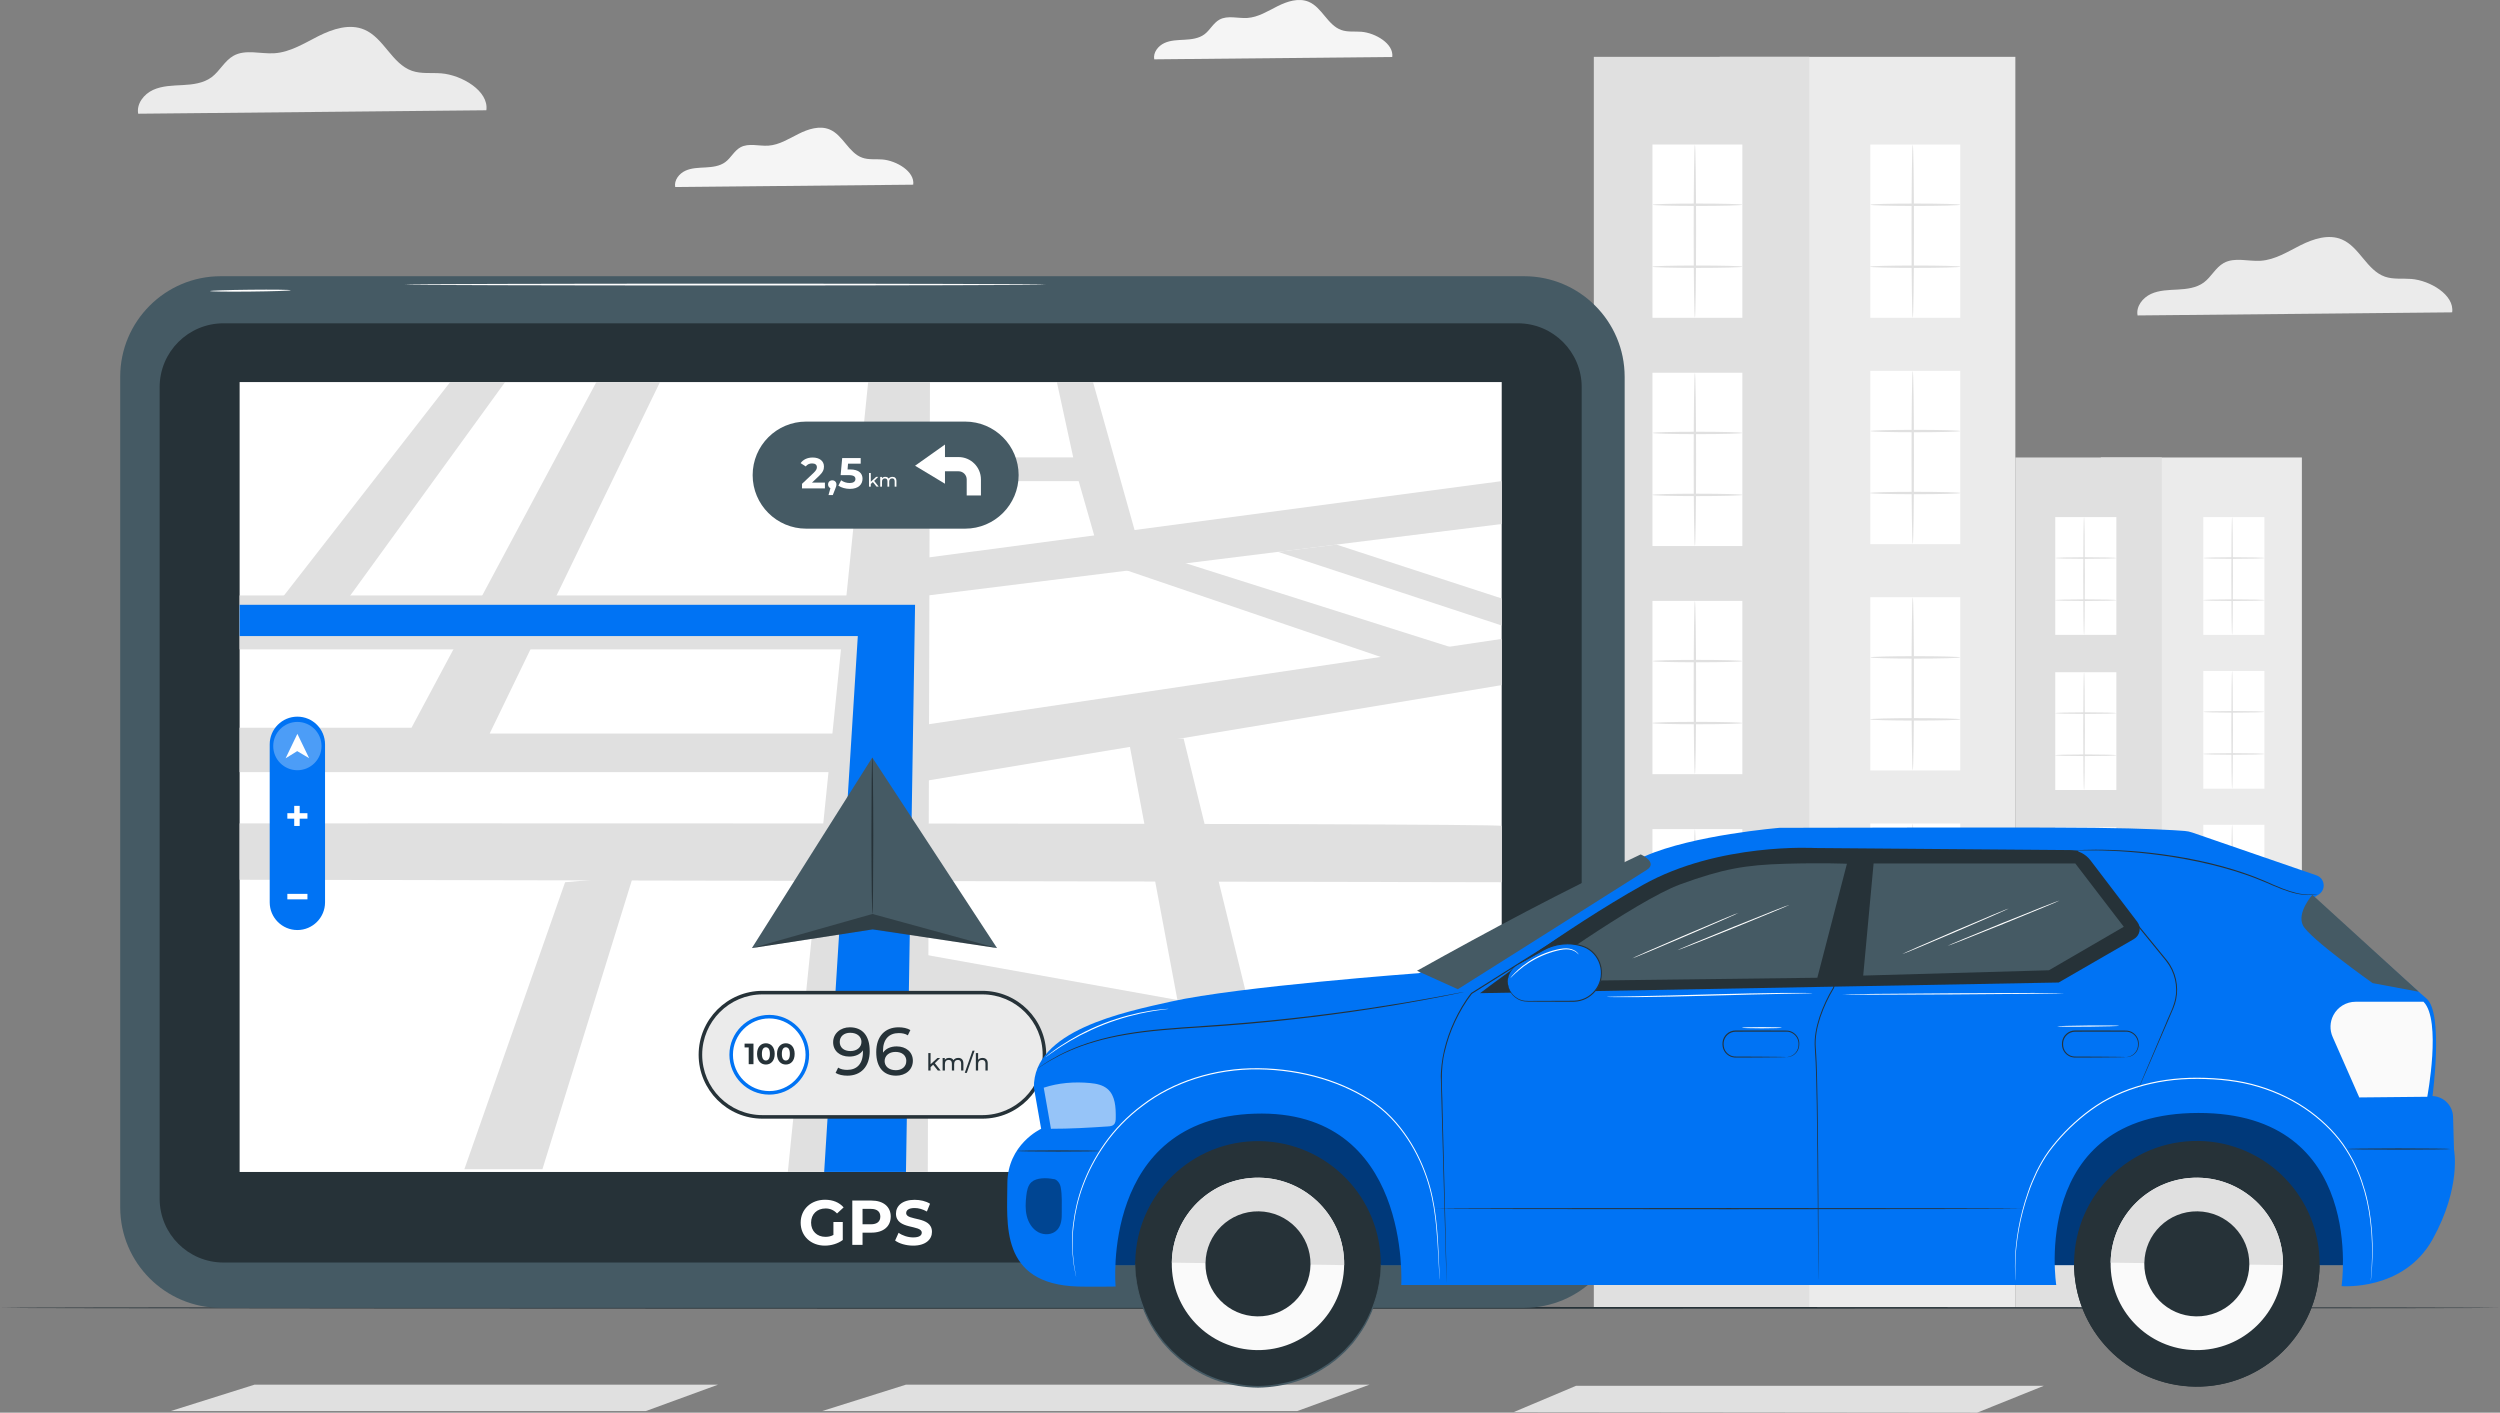 <svg width="807" height="456" viewBox="0 0 807 456" fill="none" xmlns="http://www.w3.org/2000/svg">
<rect x="0" y="0" width="807" height="456" fill="#808080" stroke="none"/>
<g clip-path="url(#clip0_3_2059)">
<path d="M555.089 422.173H650.555V18.349H555.089V422.173Z" fill="#EBEBEB"/>
<path d="M603.74 102.584H632.761V46.653L603.74 46.653V102.584Z" fill="white"/>
<path d="M617.436 102.595C617.654 102.595 617.826 90.079 617.826 74.635C617.826 59.192 617.654 46.664 617.436 46.664C617.218 46.664 617.045 59.18 617.045 74.635C617.045 90.091 617.218 102.595 617.436 102.595Z" fill="#E0E0E0"/>
<path d="M603.74 66.093C603.74 66.311 610.238 66.483 618.251 66.483C626.263 66.483 632.761 66.311 632.761 66.093C632.761 65.874 626.263 65.702 618.251 65.702C610.238 65.702 603.74 65.874 603.74 66.093Z" fill="#E0E0E0"/>
<path d="M603.591 86.095C603.591 86.313 610.146 86.485 618.216 86.485C626.286 86.485 632.841 86.313 632.841 86.095C632.841 85.877 626.298 85.704 618.216 85.704C610.135 85.704 603.591 85.877 603.591 86.095Z" fill="#E0E0E0"/>
<path d="M603.74 175.646H632.761V119.715H603.74V175.646Z" fill="white"/>
<path d="M617.436 175.646C617.654 175.646 617.826 163.13 617.826 147.686C617.826 132.243 617.654 119.715 617.436 119.715C617.218 119.715 617.045 132.231 617.045 147.686C617.045 163.142 617.218 175.646 617.436 175.646Z" fill="#E0E0E0"/>
<path d="M603.74 139.144C603.74 139.362 610.238 139.534 618.251 139.534C626.263 139.534 632.761 139.362 632.761 139.144C632.761 138.925 626.263 138.753 618.251 138.753C610.238 138.753 603.74 138.925 603.74 139.144Z" fill="#E0E0E0"/>
<path d="M603.591 159.146C603.591 159.364 610.146 159.536 618.216 159.536C626.286 159.536 632.841 159.364 632.841 159.146C632.841 158.928 626.298 158.755 618.216 158.755C610.135 158.755 603.591 158.928 603.591 159.146Z" fill="#E0E0E0"/>
<path d="M603.74 248.708H632.761V192.778H603.74V248.708Z" fill="white"/>
<path d="M617.436 248.697C617.654 248.697 617.826 236.181 617.826 220.737C617.826 205.294 617.654 192.766 617.436 192.766C617.218 192.766 617.045 205.282 617.045 220.737C617.045 236.193 617.218 248.697 617.436 248.697Z" fill="#E0E0E0"/>
<path d="M603.74 212.206C603.74 212.424 610.238 212.596 618.251 212.596C626.263 212.596 632.761 212.424 632.761 212.206C632.761 211.988 626.263 211.816 618.251 211.816C610.238 211.816 603.74 211.988 603.74 212.206Z" fill="#E0E0E0"/>
<path d="M603.591 232.208C603.591 232.426 610.146 232.599 618.216 232.599C626.286 232.599 632.841 232.426 632.841 232.208C632.841 231.99 626.298 231.818 618.216 231.818C610.135 231.818 603.591 231.99 603.591 232.208Z" fill="#E0E0E0"/>
<path d="M603.74 321.759H632.761V265.829H603.74V321.759Z" fill="white"/>
<path d="M617.436 321.759C617.654 321.759 617.826 309.244 617.826 293.8C617.826 278.356 617.654 265.829 617.436 265.829C617.218 265.829 617.045 278.345 617.045 293.8C617.045 309.255 617.218 321.759 617.436 321.759Z" fill="#E0E0E0"/>
<path d="M603.74 285.257C603.74 285.475 610.238 285.647 618.251 285.647C626.263 285.647 632.761 285.475 632.761 285.257C632.761 285.039 626.263 284.867 618.251 284.867C610.238 284.867 603.74 285.039 603.74 285.257Z" fill="#E0E0E0"/>
<path d="M603.591 305.259C603.591 305.477 610.146 305.65 618.216 305.65C626.286 305.65 632.841 305.477 632.841 305.259C632.841 305.041 626.298 304.869 618.216 304.869C610.135 304.869 603.591 305.041 603.591 305.259Z" fill="#E0E0E0"/>
<path d="M514.486 422.173H584.041V18.349H514.486V422.173Z" fill="#E0E0E0"/>
<path d="M533.416 102.584H562.436V46.653L533.416 46.653V102.584Z" fill="white"/>
<path d="M547.111 102.595C547.329 102.595 547.501 90.079 547.501 74.635C547.501 59.192 547.329 46.664 547.111 46.664C546.893 46.664 546.721 59.18 546.721 74.635C546.721 90.091 546.893 102.595 547.111 102.595Z" fill="#E0E0E0"/>
<path d="M533.427 66.093C533.427 66.311 539.925 66.483 547.938 66.483C555.95 66.483 562.448 66.311 562.448 66.093C562.448 65.874 555.95 65.702 547.938 65.702C539.925 65.702 533.427 65.874 533.427 66.093Z" fill="#E0E0E0"/>
<path d="M533.266 86.095C533.266 86.313 539.821 86.485 547.892 86.485C555.962 86.485 562.517 86.313 562.517 86.095C562.517 85.877 555.973 85.704 547.892 85.704C539.81 85.704 533.266 85.877 533.266 86.095Z" fill="#E0E0E0"/>
<path d="M533.416 176.255H562.436V120.324H533.416V176.255Z" fill="white"/>
<path d="M547.111 176.243C547.329 176.243 547.501 163.727 547.501 148.284C547.501 132.84 547.329 120.312 547.111 120.312C546.893 120.312 546.721 132.828 546.721 148.284C546.721 163.739 546.893 176.243 547.111 176.243Z" fill="#E0E0E0"/>
<path d="M533.427 139.752C533.427 139.97 539.925 140.143 547.938 140.143C555.95 140.143 562.448 139.97 562.448 139.752C562.448 139.534 555.95 139.362 547.938 139.362C539.925 139.362 533.427 139.534 533.427 139.752Z" fill="#E0E0E0"/>
<path d="M533.266 159.754C533.266 159.973 539.821 160.145 547.892 160.145C555.962 160.145 562.517 159.973 562.517 159.754C562.517 159.536 555.973 159.364 547.892 159.364C539.81 159.364 533.266 159.536 533.266 159.754Z" fill="#E0E0E0"/>
<path d="M533.416 249.903H562.436V193.972H533.416V249.903Z" fill="white"/>
<path d="M547.111 249.903C547.329 249.903 547.501 237.387 547.501 221.943C547.501 206.499 547.329 193.972 547.111 193.972C546.893 193.972 546.721 206.488 546.721 221.943C546.721 237.398 546.893 249.903 547.111 249.903Z" fill="#E0E0E0"/>
<path d="M533.427 213.4C533.427 213.618 539.925 213.791 547.938 213.791C555.95 213.791 562.448 213.618 562.448 213.4C562.448 213.182 555.95 213.01 547.938 213.01C539.925 213.01 533.427 213.182 533.427 213.4Z" fill="#E0E0E0"/>
<path d="M533.266 233.402C533.266 233.621 539.821 233.793 547.892 233.793C555.962 233.793 562.517 233.621 562.517 233.402C562.517 233.184 555.973 233.012 547.892 233.012C539.81 233.012 533.266 233.184 533.266 233.402Z" fill="#E0E0E0"/>
<path d="M533.416 323.562H562.436V267.631H533.416V323.562Z" fill="white"/>
<path d="M547.111 323.551C547.329 323.551 547.501 311.035 547.501 295.591C547.501 280.147 547.329 267.62 547.111 267.62C546.893 267.62 546.721 280.136 546.721 295.591C546.721 311.046 546.893 323.551 547.111 323.551Z" fill="#E0E0E0"/>
<path d="M533.427 287.06C533.427 287.278 539.925 287.45 547.938 287.45C555.95 287.45 562.448 287.278 562.448 287.06C562.448 286.841 555.95 286.669 547.938 286.669C539.925 286.669 533.427 286.841 533.427 287.06Z" fill="#E0E0E0"/>
<path d="M533.266 307.062C533.266 307.28 539.821 307.452 547.892 307.452C555.962 307.452 562.517 307.28 562.517 307.062C562.517 306.844 555.973 306.672 547.892 306.672C539.81 306.672 533.266 306.844 533.266 307.062Z" fill="#E0E0E0"/>
<path d="M603.74 394.81H632.761V338.88H603.74V394.81Z" fill="white"/>
<path d="M617.436 394.81C617.654 394.81 617.826 382.295 617.826 366.851C617.826 351.407 617.654 338.88 617.436 338.88C617.218 338.88 617.045 351.395 617.045 366.851C617.045 382.306 617.218 394.81 617.436 394.81Z" fill="#E0E0E0"/>
<path d="M603.74 358.319C603.74 358.537 610.238 358.71 618.251 358.71C626.263 358.71 632.761 358.537 632.761 358.319C632.761 358.101 626.263 357.929 618.251 357.929C610.238 357.929 603.74 358.101 603.74 358.319Z" fill="#E0E0E0"/>
<path d="M603.591 378.322C603.591 378.54 610.146 378.712 618.216 378.712C626.286 378.712 632.841 378.54 632.841 378.322C632.841 378.103 626.298 377.931 618.216 377.931C610.135 377.931 603.591 378.103 603.591 378.322Z" fill="#E0E0E0"/>
<path d="M533.416 397.21H562.436V341.279H533.416V397.21Z" fill="white"/>
<path d="M547.111 397.21C547.329 397.21 547.501 384.694 547.501 369.251C547.501 353.807 547.329 341.279 547.111 341.279C546.893 341.279 546.721 353.795 546.721 369.251C546.721 384.706 546.893 397.21 547.111 397.21Z" fill="#E0E0E0"/>
<path d="M533.427 360.708C533.427 360.926 539.925 361.098 547.938 361.098C555.95 361.098 562.448 360.926 562.448 360.708C562.448 360.49 555.95 360.317 547.938 360.317C539.925 360.317 533.427 360.49 533.427 360.708Z" fill="#E0E0E0"/>
<path d="M533.266 380.71C533.266 380.928 539.821 381.1 547.892 381.1C555.962 381.1 562.517 380.928 562.517 380.71C562.517 380.492 555.973 380.32 547.892 380.32C539.81 380.32 533.266 380.492 533.266 380.71Z" fill="#E0E0E0"/>
<path d="M678.152 422.173H743.047V147.675H678.152V422.173Z" fill="#EBEBEB"/>
<path d="M711.225 204.938H730.947V166.919H711.225V204.938Z" fill="white"/>
<path d="M720.535 204.938C720.684 204.938 720.799 196.429 720.799 185.934C720.799 175.439 720.684 166.919 720.535 166.919C720.386 166.919 720.271 175.428 720.271 185.934C720.271 196.441 720.386 204.938 720.535 204.938Z" fill="#E0E0E0"/>
<path d="M711.225 180.136C711.225 180.285 715.645 180.4 721.086 180.4C726.527 180.4 730.947 180.285 730.947 180.136C730.947 179.986 726.527 179.872 721.086 179.872C715.645 179.872 711.225 179.986 711.225 180.136Z" fill="#E0E0E0"/>
<path d="M711.122 193.731C711.122 193.88 715.576 193.995 721.063 193.995C726.55 193.995 731.004 193.88 731.004 193.731C731.004 193.582 726.55 193.467 721.063 193.467C715.576 193.467 711.122 193.582 711.122 193.731Z" fill="#E0E0E0"/>
<path d="M711.225 254.599H730.947V216.581H711.225V254.599Z" fill="white"/>
<path d="M720.535 254.599C720.684 254.599 720.799 246.09 720.799 235.596C720.799 225.101 720.684 216.581 720.535 216.581C720.386 216.581 720.271 225.089 720.271 235.596C720.271 246.102 720.386 254.599 720.535 254.599Z" fill="#E0E0E0"/>
<path d="M711.225 229.785C711.225 229.935 715.645 230.05 721.086 230.05C726.527 230.05 730.947 229.935 730.947 229.785C730.947 229.636 726.527 229.521 721.086 229.521C715.645 229.521 711.225 229.636 711.225 229.785Z" fill="#E0E0E0"/>
<path d="M711.122 243.381C711.122 243.53 715.576 243.645 721.063 243.645C726.55 243.645 731.004 243.53 731.004 243.381C731.004 243.231 726.55 243.117 721.063 243.117C715.576 243.117 711.122 243.231 711.122 243.381Z" fill="#E0E0E0"/>
<path d="M711.225 304.26H730.947V266.242H711.225V304.26Z" fill="white"/>
<path d="M720.535 304.26C720.684 304.26 720.799 295.752 720.799 285.257C720.799 274.762 720.684 266.242 720.535 266.242C720.386 266.242 720.271 274.751 720.271 285.257C720.271 295.763 720.386 304.26 720.535 304.26Z" fill="#E0E0E0"/>
<path d="M711.225 279.447C711.225 279.596 715.645 279.711 721.086 279.711C726.527 279.711 730.947 279.596 730.947 279.447C730.947 279.298 726.527 279.183 721.086 279.183C715.645 279.183 711.225 279.298 711.225 279.447Z" fill="#E0E0E0"/>
<path d="M711.122 293.042C711.122 293.191 715.576 293.306 721.063 293.306C726.55 293.306 731.004 293.191 731.004 293.042C731.004 292.893 726.55 292.778 721.063 292.778C715.576 292.778 711.122 292.893 711.122 293.042Z" fill="#E0E0E0"/>
<path d="M711.225 353.91H730.947V315.892H711.225V353.91Z" fill="white"/>
<path d="M720.535 353.922C720.684 353.922 720.799 345.413 720.799 334.918C720.799 324.423 720.684 315.903 720.535 315.903C720.386 315.903 720.271 324.412 720.271 334.918C720.271 345.425 720.386 353.922 720.535 353.922Z" fill="#E0E0E0"/>
<path d="M711.225 329.108C711.225 329.257 715.645 329.372 721.086 329.372C726.527 329.372 730.947 329.257 730.947 329.108C730.947 328.959 726.527 328.844 721.086 328.844C715.645 328.844 711.225 328.959 711.225 329.108Z" fill="#E0E0E0"/>
<path d="M711.122 342.703C711.122 342.853 715.576 342.967 721.063 342.967C726.55 342.967 731.004 342.853 731.004 342.703C731.004 342.554 726.55 342.439 721.063 342.439C715.576 342.439 711.122 342.554 711.122 342.703Z" fill="#E0E0E0"/>
<path d="M650.543 422.173H697.828V147.675H650.543V422.173Z" fill="#E0E0E0"/>
<path d="M663.435 204.938H683.157V166.919H663.435V204.938Z" fill="white"/>
<path d="M672.733 204.938C672.883 204.938 672.997 196.429 672.997 185.934C672.997 175.439 672.883 166.919 672.733 166.919C672.584 166.919 672.469 175.428 672.469 185.934C672.469 196.441 672.584 204.938 672.733 204.938Z" fill="#E0E0E0"/>
<path d="M663.423 180.136C663.423 180.285 667.843 180.4 673.284 180.4C678.726 180.4 683.146 180.285 683.146 180.136C683.146 179.986 678.726 179.872 673.284 179.872C667.843 179.872 663.423 179.986 663.423 180.136Z" fill="#E0E0E0"/>
<path d="M663.32 193.731C663.32 193.88 667.774 193.995 673.261 193.995C678.749 193.995 683.203 193.88 683.203 193.731C683.203 193.582 678.749 193.467 673.261 193.467C667.774 193.467 663.32 193.582 663.32 193.731Z" fill="#E0E0E0"/>
<path d="M663.435 255.012H683.157V216.994H663.435V255.012Z" fill="white"/>
<path d="M672.733 255.001C672.883 255.001 672.997 246.492 672.997 235.997C672.997 225.503 672.883 216.983 672.733 216.983C672.584 216.983 672.469 225.491 672.469 235.997C672.469 246.504 672.584 255.001 672.733 255.001Z" fill="#E0E0E0"/>
<path d="M663.423 230.199C663.423 230.348 667.843 230.463 673.284 230.463C678.726 230.463 683.146 230.348 683.146 230.199C683.146 230.05 678.726 229.935 673.284 229.935C667.843 229.935 663.423 230.05 663.423 230.199Z" fill="#E0E0E0"/>
<path d="M663.32 243.794C663.32 243.943 667.774 244.058 673.261 244.058C678.749 244.058 683.203 243.943 683.203 243.794C683.203 243.645 678.749 243.53 673.261 243.53C667.774 243.53 663.32 243.645 663.32 243.794Z" fill="#E0E0E0"/>
<path d="M663.435 305.064H683.157V267.046H663.435V305.064Z" fill="white"/>
<path d="M672.733 305.076C672.883 305.076 672.997 296.567 672.997 286.072C672.997 275.577 672.883 267.057 672.733 267.057C672.584 267.057 672.469 275.566 672.469 286.072C672.469 296.579 672.584 305.076 672.733 305.076Z" fill="#E0E0E0"/>
<path d="M663.423 280.262C663.423 280.411 667.843 280.526 673.284 280.526C678.726 280.526 683.146 280.411 683.146 280.262C683.146 280.113 678.726 279.998 673.284 279.998C667.843 279.998 663.423 280.113 663.423 280.262Z" fill="#E0E0E0"/>
<path d="M663.32 293.857C663.32 294.007 667.774 294.121 673.261 294.121C678.749 294.121 683.203 294.007 683.203 293.857C683.203 293.708 678.749 293.593 673.261 293.593C667.774 293.593 663.32 293.708 663.32 293.857Z" fill="#E0E0E0"/>
<path d="M663.435 355.139H683.157V317.121H663.435V355.139Z" fill="white"/>
<path d="M672.733 355.139C672.883 355.139 672.997 346.63 672.997 336.135C672.997 325.64 672.883 317.121 672.733 317.121C672.584 317.121 672.469 325.629 672.469 336.135C672.469 346.642 672.584 355.139 672.733 355.139Z" fill="#E0E0E0"/>
<path d="M663.423 330.325C663.423 330.475 667.843 330.589 673.284 330.589C678.726 330.589 683.146 330.475 683.146 330.325C683.146 330.176 678.726 330.061 673.284 330.061C667.843 330.061 663.423 330.176 663.423 330.325Z" fill="#E0E0E0"/>
<path d="M663.32 343.92C663.32 344.07 667.774 344.185 673.261 344.185C678.749 344.185 683.203 344.07 683.203 343.92C683.203 343.771 678.749 343.656 673.261 343.656C667.774 343.656 663.32 343.771 663.32 343.92Z" fill="#E0E0E0"/>
<path d="M711.225 403.583H730.947V365.565H711.225V403.583Z" fill="white"/>
<path d="M720.535 403.571C720.684 403.571 720.799 395.063 720.799 384.568C720.799 374.073 720.684 365.553 720.535 365.553C720.386 365.553 720.271 374.062 720.271 384.568C720.271 395.074 720.386 403.571 720.535 403.571Z" fill="#E0E0E0"/>
<path d="M711.225 378.769C711.225 378.919 715.645 379.034 721.086 379.034C726.527 379.034 730.947 378.919 730.947 378.769C730.947 378.62 726.527 378.505 721.086 378.505C715.645 378.505 711.225 378.62 711.225 378.769Z" fill="#E0E0E0"/>
<path d="M711.122 392.365C711.122 392.514 715.576 392.629 721.063 392.629C726.55 392.629 731.004 392.514 731.004 392.365C731.004 392.215 726.55 392.101 721.063 392.101C715.576 392.101 711.122 392.215 711.122 392.365Z" fill="#E0E0E0"/>
<path d="M663.435 405.213H683.157V367.195H663.435V405.213Z" fill="white"/>
<path d="M672.733 405.202C672.883 405.202 672.997 396.693 672.997 386.199C672.997 375.704 672.883 367.184 672.733 367.184C672.584 367.184 672.469 375.692 672.469 386.199C672.469 396.705 672.584 405.202 672.733 405.202Z" fill="#E0E0E0"/>
<path d="M663.423 380.4C663.423 380.549 667.843 380.664 673.284 380.664C678.726 380.664 683.146 380.549 683.146 380.4C683.146 380.251 678.726 380.136 673.284 380.136C667.843 380.136 663.423 380.251 663.423 380.4Z" fill="#E0E0E0"/>
<path d="M663.32 393.995C663.32 394.144 667.774 394.259 673.261 394.259C678.749 394.259 683.203 394.144 683.203 393.995C683.203 393.846 678.749 393.731 673.261 393.731C667.774 393.731 663.32 393.846 663.32 393.995Z" fill="#E0E0E0"/>
<path d="M292.457 446.963H442.095L418.779 455.483H265.411L292.457 446.963Z" fill="#E0E0E0"/>
<path d="M82.172 446.963H231.798L208.494 455.483H55.126L82.172 446.963Z" fill="#E0E0E0"/>
<path d="M488.588 455.839L508.757 447.331H659.761L638.225 456L488.588 455.839Z" fill="#E0E0E0"/>
<path d="M294.787 59.628C295.373 55.357 289.346 51.843 284.811 51.475C282.653 51.303 280.403 51.636 278.36 50.913C273.929 49.363 272.149 43.633 267.833 41.807C264.596 40.441 260.876 41.658 257.742 43.231C254.608 44.804 251.509 46.791 248.007 47.02C244.965 47.216 241.648 46.09 238.984 47.572C236.998 48.685 235.954 50.97 234.128 52.325C232.338 53.646 229.996 53.921 227.78 54.048C225.553 54.174 223.257 54.185 221.237 55.115C219.216 56.045 217.54 58.181 217.953 60.374L294.799 59.617L294.787 59.628Z" fill="#F5F5F5"/>
<path d="M449.419 18.406C450.004 14.135 443.977 10.621 439.443 10.254C437.285 10.082 435.035 10.415 432.991 9.691C428.56 8.141 426.781 2.411 422.464 0.586C419.227 -0.781 415.508 0.436 412.374 2.009C409.24 3.583 406.14 5.569 402.639 5.799C399.597 5.994 396.279 4.869 393.616 6.35C391.63 7.464 390.585 9.749 388.76 11.104C386.969 12.424 384.627 12.7 382.412 12.826C380.185 12.952 377.889 12.964 375.868 13.894C373.848 14.824 372.172 16.959 372.585 19.153L449.43 18.395L449.419 18.406Z" fill="#F5F5F5"/>
<path d="M791.56 100.815C792.34 95.166 784.373 90.527 778.381 90.045C775.523 89.815 772.561 90.251 769.852 89.31C763.997 87.266 761.655 79.699 755.938 77.288C751.668 75.485 746.743 77.093 742.599 79.171C738.455 81.261 734.356 83.879 729.73 84.177C725.701 84.43 721.327 82.937 717.803 84.912C715.174 86.382 713.808 89.402 711.386 91.193C709.021 92.938 705.933 93.306 702.994 93.467C700.055 93.627 697.013 93.65 694.338 94.879C691.663 96.108 689.448 98.932 690.01 101.826L791.56 100.827V100.815Z" fill="#EBEBEB"/>
<path d="M156.996 35.595C157.857 29.349 149.041 24.205 142.417 23.677C139.26 23.424 135.977 23.906 132.981 22.861C126.495 20.599 123.912 12.217 117.575 9.553C112.845 7.555 107.404 9.335 102.812 11.643C98.232 13.951 93.697 16.856 88.566 17.189C84.112 17.476 79.267 15.823 75.376 18.004C72.471 19.623 70.945 22.976 68.27 24.951C65.652 26.88 62.231 27.294 58.983 27.466C55.734 27.638 52.37 27.673 49.409 29.027C46.447 30.382 44.002 33.517 44.61 36.709L156.985 35.595H156.996Z" fill="#EBEBEB"/>
<path d="M807 422.173C807 422.334 626.332 422.471 403.523 422.471C180.713 422.471 0 422.334 0 422.173C0 422.012 180.633 421.874 403.523 421.874C626.413 421.874 807 422.012 807 422.173Z" fill="#263238"/>
<path d="M491.963 89.161H71.278C53.341 89.161 38.801 103.704 38.801 121.644V389.689C38.801 407.629 53.341 422.173 71.278 422.173H491.963C509.899 422.173 524.439 407.629 524.439 389.689V121.644C524.439 103.704 509.899 89.161 491.963 89.161Z" fill="#455A64"/>
<path d="M489.965 104.363H72.138C60.758 104.363 51.532 113.591 51.532 124.974V386.933C51.532 398.317 60.758 407.544 72.138 407.544H489.965C501.345 407.544 510.571 398.317 510.571 386.933V124.974C510.571 113.591 501.345 104.363 489.965 104.363Z" fill="#263238"/>
<path d="M484.753 123.332H77.35V378.31H484.753V123.332Z" fill="white"/>
<path d="M484.765 266.598C483.548 265.588 77.362 265.794 77.362 265.794V283.982L484.765 284.786V266.598Z" fill="#E0E0E0"/>
<path d="M163.046 123.332L108.782 198.14H87.062L145.321 123.332H163.046Z" fill="#E0E0E0"/>
<path d="M213.04 123.332L158.064 236.79H279.542L484.765 206.235V221.151L281.884 254.863L281.299 249.248H77.35V234.918H132.832L192.503 123.332H213.04Z" fill="#E0E0E0"/>
<path d="M300.194 123.332L299.494 378.31H254.31L280.242 123.332H300.194Z" fill="#E0E0E0"/>
<path d="M274.824 192.215H77.35V209.622H274.824V192.215Z" fill="#E0E0E0"/>
<path d="M77.35 195.224H295.384L292.445 378.31H266.042L276.902 205.328H77.35V195.224Z" fill="#0073F4"/>
<path d="M352.829 123.332L366.317 171.363L353.471 173.751L348.191 155.299H295.384L299.494 147.641H346.434L341.154 123.332H352.829Z" fill="#E0E0E0"/>
<path d="M484.765 169.147L299.494 192.215L295.384 180.526L484.765 155.299V169.147Z" fill="#E0E0E0"/>
<path d="M431.396 175.795L484.765 193.191V201.918L412.535 178.138L431.396 175.795Z" fill="#E0E0E0"/>
<path d="M382.056 181.594L468.521 208.991L449.981 213.526L363.011 183.89L382.056 181.594Z" fill="#E0E0E0"/>
<path d="M382.079 238.42L416.38 378.31H390.482L364.24 238.42H382.079Z" fill="#E0E0E0"/>
<path d="M484.765 341.578L295.384 307.602V336.399L484.765 368.78V341.578Z" fill="#E0E0E0"/>
<path d="M204.362 282.857L175.1 377.415H149.902L182.412 284.786L204.362 282.857Z" fill="#E0E0E0"/>
<path d="M269.015 394.466H272.046V400.276C270.473 401.459 268.304 402.09 266.26 402.09C261.76 402.09 258.454 399.001 258.454 394.684C258.454 390.367 261.76 387.278 266.329 387.278C268.843 387.278 270.932 388.139 272.321 389.747L270.198 391.71C269.153 390.608 267.948 390.091 266.501 390.091C263.723 390.091 261.818 391.951 261.818 394.673C261.818 397.394 263.723 399.254 266.455 399.254C267.351 399.254 268.189 399.093 269.027 398.645V394.454L269.015 394.466Z" fill="white"/>
<path d="M287.521 392.721C287.521 395.913 285.133 397.899 281.31 397.899H278.429V401.849H275.123V387.542H281.322C285.144 387.542 287.532 389.528 287.532 392.732L287.521 392.721ZM284.169 392.721C284.169 391.147 283.147 390.229 281.126 390.229H278.429V395.201H281.126C283.147 395.201 284.169 394.282 284.169 392.721Z" fill="white"/>
<path d="M288.944 400.437L290.069 397.945C291.274 398.829 293.077 399.438 294.787 399.438C296.75 399.438 297.542 398.783 297.542 397.911C297.542 395.235 289.22 397.072 289.22 391.756C289.22 389.322 291.183 387.301 295.246 387.301C297.049 387.301 298.886 387.726 300.217 388.564L299.195 391.079C297.864 390.321 296.498 389.953 295.235 389.953C293.272 389.953 292.514 390.688 292.514 391.584C292.514 394.225 300.837 392.399 300.837 397.658C300.837 400.046 298.851 402.09 294.764 402.09C292.491 402.09 290.207 401.413 288.933 400.437H288.944Z" fill="white"/>
<path d="M281.574 244.517L321.845 306.04L281.815 299.989L242.715 306.04L281.574 244.517Z" fill="#455A64"/>
<g opacity="0.3">
<path d="M242.715 306.04L281.62 295.028L321.845 306.04L281.62 300.023L242.715 306.04Z" fill="black"/>
</g>
<path d="M281.574 244.517C281.735 244.517 281.884 255.828 281.896 269.767C281.896 283.718 281.781 295.028 281.62 295.028C281.459 295.028 281.31 283.718 281.299 269.767C281.299 255.816 281.413 244.517 281.574 244.517Z" fill="#263238"/>
<path d="M311.536 170.651H260.233C250.694 170.651 242.956 162.912 242.956 153.37C242.956 143.828 250.694 136.089 260.233 136.089H311.536C321.076 136.089 328.813 143.828 328.813 153.37C328.813 162.912 321.076 170.651 311.536 170.651Z" fill="#455A64"/>
<path d="M266.283 155.805V157.653H258.89V156.183L262.667 152.612C263.528 151.786 263.689 151.28 263.689 150.81C263.689 150.04 263.161 149.593 262.127 149.593C261.289 149.593 260.578 149.914 260.096 150.569L258.443 149.501C259.2 148.398 260.566 147.686 262.334 147.686C264.515 147.686 265.973 148.8 265.973 150.58C265.973 151.533 265.709 152.394 264.343 153.669L262.093 155.793H266.295L266.283 155.805Z" fill="white"/>
<path d="M270.003 156.39C270.003 156.758 269.945 157.022 269.624 157.791L268.832 159.8H267.443L268.062 157.573C267.603 157.389 267.305 156.953 267.305 156.39C267.305 155.575 267.89 155.047 268.659 155.047C269.429 155.047 270.003 155.586 270.003 156.39Z" fill="white"/>
<path d="M278.417 154.576C278.417 156.31 277.143 157.814 274.353 157.814C272.999 157.814 271.575 157.435 270.622 156.769L271.518 155.035C272.264 155.598 273.274 155.919 274.296 155.919C275.432 155.919 276.133 155.449 276.133 154.645C276.133 153.841 275.628 153.37 273.86 153.37H271.357L271.862 147.859H277.832V149.673H273.745L273.596 151.533H274.388C277.281 151.533 278.429 152.831 278.429 154.564L278.417 154.576Z" fill="white"/>
<path d="M281.746 155.621L281.092 156.229V157.091H280.518V152.681H281.092V155.506L282.814 153.933H283.503L282.183 155.23L283.641 157.079H282.94L281.758 155.609L281.746 155.621Z" fill="white"/>
<path d="M289.369 155.276V157.091H288.795V155.345C288.795 154.725 288.496 154.427 287.98 154.427C287.406 154.427 287.039 154.794 287.039 155.471V157.091H286.465V155.345C286.465 154.725 286.166 154.427 285.649 154.427C285.075 154.427 284.708 154.794 284.708 155.471V157.091H284.134V153.944H284.685V154.415C284.915 154.094 285.294 153.921 285.776 153.921C286.258 153.921 286.66 154.117 286.866 154.507C287.107 154.151 287.544 153.921 288.083 153.921C288.852 153.921 289.369 154.358 289.369 155.288V155.276Z" fill="white"/>
<path d="M305.039 143.495L295.384 150.339L305.039 156.149V143.495Z" fill="white"/>
<path d="M316.645 159.938H312.053V154.76C312.053 153.301 310.87 152.13 309.412 152.13H302.387V147.537H309.412C313.396 147.537 316.645 150.775 316.645 154.76V159.938Z" fill="white"/>
<path d="M95.993 231.336C100.918 231.336 104.924 235.343 104.924 240.269V291.285C104.924 296.211 100.918 300.218 95.993 300.218C91.068 300.218 87.062 296.211 87.062 291.285V240.269C87.062 235.343 91.068 231.336 95.993 231.336Z" fill="#0073F4"/>
<g opacity="0.3">
<path d="M103.788 240.832C103.788 245.137 100.298 248.628 95.993 248.628C91.688 248.628 88.198 245.137 88.198 240.832C88.198 236.526 91.688 233.035 95.993 233.035C100.298 233.035 103.788 236.526 103.788 240.832Z" fill="white"/>
</g>
<path d="M92.194 244.781L95.993 236.882L99.793 244.747L95.936 242.462L92.194 244.781Z" fill="white"/>
<path d="M96.739 260.133H94.972V266.621H96.739V260.133Z" fill="white"/>
<path d="M92.756 262.499V264.267H99.242V262.499H92.756Z" fill="white"/>
<path d="M92.756 288.541V290.309H99.242V288.541H92.756Z" fill="white"/>
<path d="M317.092 360.535H246.148C235.07 360.535 226.093 351.556 226.093 340.476C226.093 329.395 235.07 320.416 246.148 320.416H317.092C328.17 320.416 337.147 329.395 337.147 340.476C337.147 351.556 328.17 360.535 317.092 360.535Z" fill="#EBEBEB"/>
<path d="M317.092 361.11H246.148C234.771 361.11 225.519 351.855 225.519 340.476C225.519 329.097 234.771 319.842 246.148 319.842H317.092C328.469 319.842 337.721 329.097 337.721 340.476C337.721 351.855 328.469 361.11 317.092 361.11ZM246.148 320.99C235.403 320.99 226.667 329.728 226.667 340.476C226.667 351.223 235.403 359.961 246.148 359.961H317.092C327.837 359.961 336.573 351.223 336.573 340.476C336.573 329.728 327.837 320.99 317.092 320.99H246.148Z" fill="#263238"/>
<path d="M248.317 352.773C255.108 352.773 260.612 347.268 260.612 340.476C260.612 333.684 255.108 328.178 248.317 328.178C241.527 328.178 236.023 333.684 236.023 340.476C236.023 347.268 241.527 352.773 248.317 352.773Z" fill="white"/>
<path d="M248.317 353.347C241.223 353.347 235.449 347.572 235.449 340.476C235.449 333.38 241.223 327.604 248.317 327.604C255.412 327.604 261.186 333.38 261.186 340.476C261.186 347.572 255.412 353.347 248.317 353.347ZM248.317 328.752C241.854 328.752 236.597 334.011 236.597 340.476C236.597 346.94 241.854 352.199 248.317 352.199C254.781 352.199 260.038 346.94 260.038 340.476C260.038 334.011 254.781 328.752 248.317 328.752Z" fill="#0073F4"/>
<path d="M243.221 336.882V343.519H241.682V338.11H240.351V336.882H243.209H243.221Z" fill="#263238"/>
<path d="M244.38 340.2C244.38 338.007 245.597 336.767 247.227 336.767C248.857 336.767 250.074 338.007 250.074 340.2C250.074 342.393 248.869 343.633 247.227 343.633C245.585 343.633 244.38 342.393 244.38 340.2ZM248.524 340.2C248.524 338.696 247.996 338.064 247.227 338.064C246.458 338.064 245.941 338.696 245.941 340.2C245.941 341.704 246.469 342.336 247.227 342.336C247.985 342.336 248.524 341.716 248.524 340.2Z" fill="#263238"/>
<path d="M250.82 340.2C250.82 338.007 252.037 336.767 253.667 336.767C255.297 336.767 256.514 338.007 256.514 340.2C256.514 342.393 255.309 343.633 253.667 343.633C252.025 343.633 250.82 342.393 250.82 340.2ZM254.964 340.2C254.964 338.696 254.436 338.064 253.667 338.064C252.898 338.064 252.381 338.696 252.381 340.2C252.381 341.704 252.909 342.336 253.667 342.336C254.425 342.336 254.964 341.716 254.964 340.2Z" fill="#263238"/>
<path d="M280.748 339.224C280.748 344.437 277.809 347.227 273.527 347.227C272.092 347.227 270.714 346.94 269.727 346.332L270.554 344.632C271.357 345.161 272.39 345.356 273.492 345.356C276.592 345.356 278.555 343.415 278.555 339.592V339.052C277.659 340.384 276.052 341.061 274.147 341.061C271.116 341.061 268.935 339.247 268.935 336.434C268.935 333.621 271.288 331.611 274.319 331.611C278.417 331.611 280.736 334.356 280.736 339.224H280.748ZM278.073 336.319C278.073 334.746 276.81 333.38 274.434 333.38C272.448 333.38 271.07 334.539 271.07 336.342C271.07 338.145 272.402 339.282 274.537 339.282C276.672 339.282 278.073 337.996 278.073 336.319Z" fill="#263238"/>
<path d="M294.672 342.405C294.672 345.356 292.296 347.227 289.265 347.227C285.167 347.227 282.848 344.483 282.848 339.615C282.848 334.402 285.787 331.611 290.069 331.611C291.504 331.611 292.882 331.898 293.869 332.507L293.042 334.206C292.262 333.678 291.205 333.483 290.115 333.483C287.015 333.483 285.029 335.423 285.029 339.247C285.029 339.419 285.029 339.592 285.052 339.787C285.925 338.478 287.543 337.777 289.438 337.777C292.468 337.777 294.672 339.592 294.672 342.405ZM292.56 342.497C292.56 340.705 291.205 339.557 289.07 339.557C286.935 339.557 285.557 340.843 285.557 342.52C285.557 344.093 286.82 345.459 289.174 345.459C291.16 345.459 292.549 344.299 292.549 342.497H292.56Z" fill="#263238"/>
<path d="M301.227 343.679L300.389 344.46V345.562H299.655V339.925H300.389V343.542L302.582 341.532H303.466L301.767 343.197L303.627 345.562H302.731L301.216 343.679H301.227Z" fill="#263238"/>
<path d="M310.985 343.243V345.562H310.25V343.323C310.25 342.531 309.872 342.141 309.206 342.141C308.471 342.141 308 342.6 308 343.484V345.562H307.266V343.323C307.266 342.531 306.887 342.141 306.221 342.141C305.486 342.141 305.016 342.6 305.016 343.484V345.562H304.281V341.532H304.981V342.129C305.268 341.716 305.762 341.486 306.37 341.486C306.979 341.486 307.507 341.727 307.771 342.233C308.081 341.773 308.632 341.486 309.321 341.486C310.296 341.486 310.974 342.049 310.974 343.232L310.985 343.243Z" fill="#263238"/>
<path d="M313.935 339.155H314.601L312.087 346.32H311.421L313.935 339.155Z" fill="#263238"/>
<path d="M318.837 343.243V345.562H318.103V343.323C318.103 342.531 317.712 342.141 317.012 342.141C316.231 342.141 315.738 342.6 315.738 343.484V345.562H315.003V339.925H315.738V342.106C316.048 341.716 316.541 341.498 317.161 341.498C318.137 341.498 318.837 342.06 318.837 343.243Z" fill="#263238"/>
<path d="M337.515 91.859C337.515 92.02 291.206 92.158 234.094 92.158C176.983 92.158 130.662 92.02 130.662 91.859C130.662 91.698 176.96 91.561 234.094 91.561C291.229 91.561 337.515 91.698 337.515 91.859Z" fill="white"/>
<path d="M93.858 93.685C93.858 93.846 88.026 94.052 80.829 94.121C73.631 94.201 67.799 94.121 67.799 93.96C67.799 93.8 73.631 93.593 80.829 93.524C88.026 93.444 93.858 93.524 93.858 93.685Z" fill="white"/>
<path d="M761.839 348.066H350.854V408.383H761.839V348.066Z" fill="#0073F4"/>
<g opacity="0.5">
<path d="M761.839 348.066H350.854V408.383H761.839V348.066Z" fill="black"/>
</g>
<path d="M366.455 407.418C366.145 429.303 383.629 447.308 405.509 447.629C427.389 447.939 445.389 430.452 445.711 408.566C446.021 386.681 428.537 368.676 406.657 368.355C384.777 368.033 366.776 385.533 366.455 407.418Z" fill="#263238"/>
<path d="M366.455 407.315C366.455 407.315 366.455 407.384 366.455 407.418C366.145 429.303 383.629 447.308 405.509 447.629C427.389 447.939 445.389 430.452 445.711 408.566C445.711 408.532 445.711 408.497 445.711 408.463L366.466 407.315H366.455Z" fill="#263238"/>
<path d="M378.256 407.59C378.038 422.954 390.31 435.596 405.67 435.814C421.03 436.032 433.669 423.757 433.887 408.394C434.105 393.031 421.833 380.388 406.473 380.17C391.113 379.952 378.474 392.227 378.256 407.59Z" fill="#FAFAFA"/>
<path d="M406.485 380.159C391.125 379.941 378.486 392.215 378.268 407.579L433.91 408.383C434.128 393.019 421.856 380.377 406.496 380.159H406.485Z" fill="#E0E0E0"/>
<path d="M389.127 407.74C388.99 417.098 396.474 424.802 405.83 424.929C415.186 425.066 422.889 417.58 423.027 408.222C423.165 398.864 415.68 391.159 406.324 391.021C396.968 390.883 389.265 398.37 389.139 407.728L389.127 407.74Z" fill="#263238"/>
<path d="M712.597 447.421C734.4 445.513 750.528 426.288 748.62 404.48C746.713 382.672 727.492 366.541 705.689 368.448C683.887 370.356 667.759 389.582 669.666 411.389C671.574 433.197 690.794 449.329 712.597 447.421Z" fill="#263238"/>
<path d="M669.508 407.315C669.508 407.315 669.508 407.384 669.508 407.418C669.198 429.303 686.681 447.308 708.562 447.629C730.442 447.939 748.442 430.452 748.764 408.566C748.764 408.532 748.764 408.497 748.764 408.463L669.519 407.315H669.508Z" fill="#263238"/>
<path d="M681.309 407.59C681.091 422.954 693.362 435.596 708.722 435.814C724.082 436.032 736.721 423.757 736.939 408.394C737.158 393.031 724.886 380.388 709.526 380.17C694.166 379.952 681.527 392.227 681.309 407.59Z" fill="#FAFAFA"/>
<path d="M709.526 380.159C694.166 379.941 681.527 392.215 681.309 407.579L736.951 408.383C737.169 393.019 724.897 380.377 709.537 380.159H709.526Z" fill="#E0E0E0"/>
<path d="M692.18 407.74C692.042 417.098 699.527 424.802 708.883 424.929C718.239 425.066 725.942 417.58 726.08 408.222C726.217 398.864 718.733 391.159 709.377 391.021C700.021 390.883 692.318 398.37 692.192 407.728L692.18 407.74Z" fill="#263238"/>
<path d="M458.029 314.135C458.029 314.135 399.666 318.441 378.038 323.298C362.793 326.72 333.405 332.622 333.749 351.12L336.08 364.382C336.08 364.382 325.174 369.365 325.174 382.076C325.174 394.787 322.511 414.503 347.961 415.295C352.151 415.421 360.118 415.295 360.118 415.295C360.118 415.295 355.228 361.075 405.027 359.491C455.687 357.871 452.323 414.801 452.323 414.801H663.756C663.756 414.801 655.078 359.341 709.618 359.261C764.158 359.181 755.858 415.157 755.858 415.157C755.858 415.157 775.924 416.891 785.257 400.023C794.59 383.156 792.157 371.157 792.157 371.157L791.847 360.501C791.743 356.873 788.839 353.945 785.212 353.807C785.212 353.807 788.851 326.961 783.26 322.322C777.669 317.672 747.019 289.655 747.019 289.655L748.476 288.736C750.922 287.197 750.497 283.512 747.765 282.57C736.124 278.563 713.119 270.651 707.712 268.757C706.897 268.47 706.059 268.297 705.198 268.229C701.972 267.976 692.834 267.402 676.051 267.218C655.617 267 574.467 267.218 574.467 267.218C574.467 267.218 546.537 269.515 530.982 276.37C514.624 283.569 457.994 314.147 457.994 314.147L458.029 314.135Z" fill="#0073F4"/>
<g opacity="0.4">
<path d="M339.971 380.595C337.859 380.159 334.61 380.124 332.992 381.56C331.798 382.628 331.476 384.35 331.293 385.946C331.04 388.139 330.914 390.378 331.442 392.514C331.958 394.65 333.21 396.705 335.15 397.75C337.09 398.806 339.742 398.634 341.246 397.015C342.623 395.545 342.784 393.341 342.738 391.32C342.692 388.461 342.91 386.038 342.394 383.225C342.29 382.685 342.015 382.007 341.67 381.594C341.108 380.917 340.683 380.618 339.983 380.584" fill="black"/>
</g>
<g opacity="0.6">
<path d="M339.248 364.371C345.447 364.382 351.451 364.026 357.639 363.613C358.304 363.567 359.028 363.498 359.521 363.039C360.107 362.487 360.164 361.592 360.164 360.777C360.199 357.458 360.026 353.68 357.512 351.522C355.974 350.201 353.862 349.788 351.841 349.604C346.871 349.133 341.659 349.524 336.918 351.108L339.248 364.371Z" fill="#FAFAFA"/>
</g>
<path d="M464.721 413.09C464.721 413.09 464.698 412.907 464.675 412.562C464.652 412.195 464.618 411.678 464.572 411.012C464.492 409.634 464.388 407.625 464.251 405.03C464.101 402.435 463.929 399.254 463.562 395.58C463.183 391.917 462.62 387.737 461.381 383.259C460.141 378.792 458.235 374.039 455.411 369.365C452.576 364.726 448.856 360.088 443.886 356.505C433.887 349.398 420.387 345.367 406.255 345.195C392.089 345.023 378.646 349.501 368.9 356.964C363.975 360.616 359.912 364.887 356.766 369.342C353.609 373.786 351.29 378.356 349.672 382.696C348.03 387.037 347.158 391.182 346.676 394.822C346.147 398.473 346.228 401.665 346.308 404.26C346.515 406.844 346.744 408.853 347.031 410.197C347.146 410.863 347.25 411.368 347.307 411.724C347.364 412.068 347.387 412.252 347.387 412.252C347.387 412.252 347.341 412.08 347.272 411.735C347.204 411.379 347.089 410.874 346.963 410.208C346.641 408.876 346.389 406.867 346.159 404.272C346.044 401.677 345.941 398.473 346.457 394.799C346.928 391.136 347.778 386.968 349.408 382.605C351.026 378.241 353.334 373.637 356.502 369.159C359.648 364.669 363.734 360.363 368.682 356.677C378.474 349.156 392.02 344.644 406.255 344.816C420.456 344.988 434.013 349.042 444.092 356.218C449.109 359.847 452.851 364.531 455.687 369.205C458.511 373.912 460.405 378.701 461.645 383.19C462.873 387.691 463.413 391.882 463.78 395.568C464.136 399.254 464.285 402.435 464.4 405.03C464.515 407.625 464.595 409.634 464.652 411.012C464.675 411.689 464.698 412.206 464.721 412.574C464.733 412.93 464.721 413.102 464.721 413.102V413.09Z" fill="white"/>
<path d="M466.971 414.009C466.971 414.009 466.96 413.86 466.948 413.561C466.948 413.263 466.925 412.826 466.902 412.252C466.868 411.081 466.811 409.37 466.742 407.131C466.615 402.641 466.432 396.062 466.191 387.703C465.961 379.332 465.686 369.182 465.364 357.55C465.284 354.645 465.203 351.637 465.123 348.548C465.02 347.009 465.181 345.425 465.33 343.84C465.445 343.048 465.559 342.255 465.663 341.452C465.823 340.659 465.984 339.867 466.156 339.063C466.902 335.871 467.993 332.679 469.451 329.567C470.92 326.467 472.654 323.39 474.881 320.554V320.531L474.915 320.519C486.223 313.389 498.518 305.65 511.536 297.451C514.784 295.407 518.09 293.329 521.42 291.228C524.691 289.012 528.227 287.106 531.889 285.383C535.551 283.661 539.351 282.157 543.254 280.848C545.194 280.17 547.191 279.608 549.189 279.011C551.209 278.505 553.207 277.931 555.262 277.518C563.148 275.772 571.081 274.9 578.864 274.544C586.647 274.176 594.281 274.199 601.709 274.624H601.927L601.881 274.854C598.379 290.539 595.073 305.317 592.043 318.877V318.9L592.02 318.923C590.172 321.955 588.702 325.158 587.612 328.373C586.555 331.6 585.878 334.93 586.119 338.156C586.372 341.406 586.464 344.586 586.544 347.675C586.601 350.764 586.659 353.761 586.716 356.677C586.888 368.309 586.934 378.459 586.969 386.819C586.969 395.178 586.98 401.746 586.992 406.235C586.992 408.474 586.98 410.185 586.969 411.356C586.969 411.931 586.969 412.367 586.957 412.665C586.957 412.964 586.946 413.113 586.946 413.113C586.946 413.113 586.946 412.964 586.934 412.665C586.934 412.367 586.934 411.931 586.923 411.356C586.923 410.185 586.9 408.474 586.888 406.235C586.865 401.746 586.819 395.178 586.774 386.819C586.716 378.459 586.647 368.309 586.452 356.689C586.395 353.784 586.326 350.787 586.257 347.698C586.165 344.609 586.073 341.44 585.821 338.191C585.58 334.895 586.257 331.542 587.313 328.281C588.415 325.032 589.884 321.817 591.744 318.751L591.721 318.808C594.74 305.248 598.035 290.458 601.525 274.774L601.697 275.003C594.293 274.59 586.659 274.567 578.898 274.934C571.138 275.302 563.217 276.163 555.365 277.908C553.322 278.322 551.313 278.896 549.304 279.401C547.318 279.998 545.332 280.549 543.392 281.227C539.5 282.536 535.712 284.04 532.061 285.751C528.422 287.473 524.898 289.356 521.638 291.561C518.297 293.662 515.002 295.74 511.742 297.784C498.724 305.971 486.418 313.71 475.099 320.829L475.133 320.795C472.941 323.597 471.196 326.651 469.738 329.74C468.28 332.828 467.201 335.998 466.455 339.167C464.79 345.516 465.628 351.786 465.64 357.584C465.927 369.216 466.179 379.378 466.386 387.737C466.581 396.096 466.742 402.676 466.845 407.165C466.891 409.404 466.925 411.127 466.948 412.287C466.948 412.861 466.96 413.297 466.971 413.596C466.971 413.894 466.971 414.043 466.971 414.043V414.009Z" fill="#263238"/>
<path d="M601.444 275.841C601.444 275.841 601.559 275.83 601.789 275.818C602.03 275.818 602.374 275.795 602.811 275.784C603.717 275.761 605.049 275.727 606.748 275.692C610.192 275.623 615.151 275.531 621.339 275.405C633.737 275.198 650.991 274.9 670.518 274.567H670.61L670.667 274.636C672.871 277.334 675.202 280.182 677.555 283.075C684.535 291.63 691.181 299.794 697.231 307.211C697.989 308.141 698.735 309.06 699.47 309.956C700.193 310.874 700.813 311.873 701.306 312.907C702.282 314.985 702.764 317.201 702.776 319.36C702.799 321.507 702.351 323.585 701.582 325.422C700.801 327.237 700.055 328.982 699.343 330.647C696.473 337.284 694.155 342.657 692.547 346.378C691.744 348.226 691.112 349.662 690.676 350.649C690.458 351.12 690.297 351.499 690.183 351.751C690.068 352.004 689.999 352.119 689.999 352.119C689.999 352.119 690.045 351.981 690.148 351.728C690.251 351.464 690.412 351.085 690.607 350.603C691.021 349.604 691.629 348.157 692.41 346.309C693.994 342.566 696.278 337.18 699.091 330.532C700.365 327.179 702.604 323.654 702.454 319.36C702.443 317.258 701.949 315.077 700.996 313.056C700.503 312.045 699.906 311.081 699.194 310.174C698.459 309.267 697.713 308.359 696.956 307.429C690.906 300.023 684.248 291.871 677.256 283.316C674.903 280.423 672.573 277.587 670.369 274.877L670.518 274.946C651.002 275.233 633.737 275.474 621.339 275.658C615.163 275.727 610.192 275.784 606.748 275.83C605.049 275.841 603.729 275.853 602.811 275.853C602.374 275.853 602.03 275.853 601.789 275.853C601.559 275.853 601.444 275.841 601.444 275.841Z" fill="#263238"/>
<path d="M576.625 341.257C576.625 341.257 576.832 341.234 577.211 341.165C577.59 341.096 578.152 340.946 578.772 340.545C579.381 340.143 580.035 339.465 580.356 338.478C580.528 337.984 580.586 337.444 580.563 336.847C580.551 336.262 580.402 335.653 580.104 335.09C579.518 333.954 578.221 333.012 576.694 333.012C575.133 333.012 573.457 333.012 571.701 333.024C568.176 333.024 564.308 333.024 560.255 333.035C559.291 333.035 558.338 333.414 557.649 334.046C556.949 334.677 556.513 335.561 556.41 336.468C556.318 337.398 556.444 338.317 556.88 339.086C557.305 339.856 558.005 340.441 558.774 340.774C559.555 341.119 560.393 341.073 561.243 341.073C562.081 341.073 562.884 341.073 563.665 341.073C565.226 341.073 566.684 341.084 568.016 341.096C570.644 341.119 572.791 341.142 574.318 341.153C575.03 341.165 575.604 341.176 576.028 341.188C576.419 341.199 576.625 341.211 576.625 341.222C576.625 341.234 576.419 341.245 576.028 341.257C575.604 341.257 575.03 341.279 574.318 341.291C572.791 341.302 570.644 341.325 568.016 341.348C566.684 341.348 565.226 341.36 563.665 341.371C562.884 341.371 562.069 341.371 561.243 341.371C560.818 341.371 560.416 341.394 559.968 341.371C559.521 341.337 559.073 341.245 558.648 341.073C557.799 340.717 557.041 340.085 556.57 339.247C556.077 338.409 555.939 337.375 556.042 336.411C556.146 335.412 556.628 334.447 557.397 333.747C558.155 333.047 559.199 332.622 560.267 332.633C564.331 332.633 568.188 332.633 571.712 332.645C573.468 332.645 575.145 332.656 576.706 332.668C578.359 332.679 579.736 333.724 580.356 334.941C580.666 335.55 580.816 336.204 580.816 336.824C580.827 337.421 580.758 338.018 580.574 338.524C580.207 339.557 579.507 340.246 578.864 340.648C578.21 341.05 577.624 341.176 577.234 341.222C576.844 341.268 576.637 341.222 576.637 341.222L576.625 341.257Z" fill="#263238"/>
<path d="M686.211 341.257C686.211 341.257 686.417 341.234 686.796 341.165C687.175 341.096 687.738 340.946 688.357 340.545C688.966 340.143 689.62 339.465 689.942 338.478C690.114 337.984 690.171 337.444 690.148 336.847C690.137 336.262 689.988 335.653 689.689 335.09C689.104 333.954 687.806 333.012 686.28 333.012C684.718 333.012 683.042 333.012 681.286 333.024C677.762 333.024 673.893 333.024 669.841 333.035C668.865 333.035 667.924 333.414 667.235 334.046C666.534 334.677 666.098 335.561 665.995 336.468C665.903 337.398 666.029 338.317 666.466 339.086C666.89 339.856 667.591 340.441 668.36 340.774C669.14 341.119 669.978 341.073 670.828 341.073C671.666 341.073 672.469 341.073 673.25 341.073C674.811 341.073 676.269 341.084 677.601 341.096C680.23 341.119 682.376 341.142 683.903 341.153C684.615 341.165 685.189 341.176 685.614 341.188C686.004 341.199 686.211 341.211 686.211 341.222C686.211 341.234 686.004 341.245 685.614 341.257C685.189 341.257 684.615 341.279 683.903 341.291C682.376 341.302 680.23 341.325 677.601 341.348C676.269 341.348 674.811 341.36 673.25 341.371C672.469 341.371 671.654 341.371 670.828 341.371C670.403 341.371 670.001 341.394 669.554 341.371C669.106 341.337 668.658 341.245 668.233 341.073C667.384 340.717 666.626 340.085 666.156 339.247C665.662 338.409 665.524 337.375 665.628 336.411C665.731 335.412 666.213 334.447 666.982 333.747C667.74 333.047 668.785 332.622 669.852 332.633C673.916 332.633 677.773 332.633 681.297 332.645C683.054 332.645 684.73 332.656 686.291 332.668C687.944 332.679 689.322 333.724 689.942 334.941C690.252 335.55 690.401 336.204 690.401 336.824C690.412 337.421 690.343 338.018 690.16 338.524C689.792 339.557 689.092 340.246 688.449 340.648C687.795 341.05 687.209 341.176 686.819 341.222C686.429 341.268 686.222 341.222 686.222 341.222L686.211 341.257Z" fill="#263238"/>
<path d="M782.307 323.367H760.381C757.373 323.367 754.618 325.032 753.218 327.696C752.07 329.877 751.978 332.461 752.976 334.723L761.575 354.255L783.524 354.036C783.524 354.036 788.196 329.269 782.307 323.367Z" fill="#FAFAFA"/>
<path d="M477.774 320.6L590.906 318.51L664.537 317.155L688.817 303.135C690.78 301.998 691.308 299.392 689.93 297.589L674.811 277.724C673.239 275.658 670.793 274.429 668.187 274.406L585.832 273.74C585.832 273.74 554.814 271.937 530.385 285.624C504.671 300.023 477.751 320.6 477.751 320.6H477.774Z" fill="#263238"/>
<path d="M529.627 275.795C529.627 275.795 535.298 278.379 531.602 280.779C527.906 283.179 470.587 319.325 470.587 319.325L457.409 313.366C480.747 300.356 504.326 287.726 529.616 275.807L529.627 275.795Z" fill="#455A64"/>
<path d="M472.447 320.232C472.447 320.232 472.332 320.267 472.091 320.324C471.839 320.382 471.494 320.45 471.047 320.554C470.105 320.749 468.762 321.025 467.029 321.381C463.527 322.081 458.465 323.057 452.185 324.136C439.615 326.295 422.166 328.821 402.777 330.498C397.932 330.922 393.191 331.267 388.611 331.565C384.03 331.864 379.622 332.14 375.421 332.53C367.029 333.265 359.521 334.482 353.414 336.296C347.295 338.053 342.612 340.303 339.535 342.083C337.962 342.91 336.837 343.725 336.034 344.219C335.644 344.46 335.345 344.655 335.127 344.793C334.92 344.919 334.817 344.977 334.817 344.977C334.817 344.977 334.909 344.896 335.104 344.759C335.311 344.609 335.609 344.414 335.988 344.15C336.769 343.633 337.882 342.807 339.455 341.945C342.52 340.12 347.192 337.823 353.322 336.021C359.441 334.16 366.972 332.909 375.375 332.162C379.576 331.772 383.996 331.485 388.565 331.175C393.145 330.865 397.875 330.521 402.719 330.096C422.097 328.419 439.535 325.939 452.117 323.849C458.407 322.804 463.482 321.874 466.983 321.22C468.716 320.887 470.082 320.634 471.012 320.462C471.46 320.382 471.816 320.313 472.068 320.278C472.309 320.232 472.424 320.221 472.424 320.221L472.447 320.232Z" fill="#263238"/>
<path d="M791.066 370.904C791.066 371.007 783.524 371.099 774.225 371.099C764.927 371.099 757.385 371.007 757.385 370.904C757.385 370.801 764.927 370.709 774.225 370.709C783.524 370.709 791.066 370.801 791.066 370.904Z" fill="#263238"/>
<path d="M653.115 390.149C653.115 390.252 610.548 390.344 558.051 390.344C505.555 390.344 462.976 390.252 462.976 390.149C462.976 390.045 505.532 389.953 558.051 389.953C610.571 389.953 653.115 390.045 653.115 390.149Z" fill="#263238"/>
<path d="M355.079 371.536C355.079 371.639 349.063 371.731 341.636 371.731C334.209 371.731 328.193 371.639 328.193 371.536C328.193 371.432 334.209 371.34 341.636 371.34C349.063 371.34 355.079 371.432 355.079 371.536Z" fill="#263238"/>
<path d="M746.433 288.862C746.433 288.862 741.382 294.523 743.368 298.668C745.354 302.825 765.88 317.35 765.88 317.35L780.78 320.14L746.444 288.851L746.433 288.862Z" fill="#455A64"/>
<path d="M604.797 278.735L601.444 314.916L661.391 313.205L685.556 299.162L669.909 278.735H604.797Z" fill="#455A64"/>
<path d="M491.974 316.776C491.974 316.776 528.135 290.654 542.404 285.464C556.169 280.457 563.355 279.194 576.293 278.827C588.656 278.471 596.187 278.827 596.187 278.827L586.636 315.616L491.986 316.788L491.974 316.776Z" fill="#455A64"/>
<path d="M486.682 316.891C486.682 314.594 487.922 312.482 489.919 311.368L498.231 306.695C500.595 305.363 503.27 304.662 505.991 304.662C507.678 304.662 509.343 304.938 510.927 305.454C514.474 306.614 516.839 309.99 516.988 313.722C517.184 318.912 513.039 323.229 507.839 323.229H493.042C489.54 323.229 486.705 320.393 486.705 316.891H486.682Z" fill="#0073F4"/>
<path d="M486.682 316.891C486.682 316.891 486.705 317.166 486.774 317.695C486.843 318.211 487.026 318.981 487.509 319.865C487.991 320.726 488.806 321.691 490.057 322.368C490.677 322.701 491.4 322.942 492.192 323.045C492.973 323.137 493.845 323.08 494.741 323.091C498.357 323.08 502.65 323.068 507.414 323.045C508.597 323.045 509.791 322.908 510.939 322.471C512.087 322.046 513.166 321.369 514.073 320.473C514.979 319.589 515.726 318.487 516.185 317.258C516.655 316.03 516.839 314.686 516.736 313.343C516.529 310.644 515.094 308.153 512.993 306.706C511.96 305.96 510.766 305.546 509.561 305.259C508.356 304.972 507.15 304.834 505.968 304.834C503.603 304.834 501.376 305.363 499.47 306.224C498.518 306.649 497.645 307.188 496.773 307.659C495.912 308.141 495.085 308.601 494.293 309.037C492.72 309.91 491.297 310.702 490.034 311.402C488.783 312.08 487.968 313.044 487.486 313.917C487.003 314.79 486.831 315.57 486.751 316.087C486.67 316.615 486.682 316.891 486.659 316.891C486.659 316.891 486.625 316.615 486.67 316.076C486.728 315.547 486.877 314.755 487.348 313.848C487.818 312.952 488.645 311.931 489.919 311.219C491.171 310.507 492.583 309.703 494.144 308.807C494.924 308.359 495.751 307.9 496.6 307.406C497.461 306.936 498.334 306.385 499.31 305.937C501.25 305.041 503.534 304.49 505.945 304.478C507.15 304.478 508.39 304.616 509.618 304.903C510.835 305.19 512.098 305.627 513.189 306.396C515.381 307.9 516.885 310.507 517.092 313.308C517.195 314.709 517 316.11 516.518 317.396C516.036 318.682 515.255 319.819 514.314 320.737C513.361 321.656 512.236 322.368 511.042 322.804C509.848 323.252 508.585 323.401 507.391 323.39C502.627 323.378 498.334 323.355 494.718 323.344C493.811 323.333 492.961 323.378 492.135 323.264C491.32 323.149 490.562 322.885 489.931 322.54C488.656 321.817 487.83 320.806 487.359 319.911C486.9 319.004 486.728 318.211 486.682 317.683C486.636 317.155 486.659 316.868 486.659 316.868L486.682 316.891Z" fill="#263238"/>
<path d="M765.294 413.423C765.294 413.423 765.294 413.251 765.317 412.907C765.34 412.551 765.375 412.057 765.421 411.402C765.467 410.736 765.536 409.921 765.581 408.957C765.616 407.992 765.65 406.867 765.696 405.615C765.708 404.352 765.696 402.963 765.673 401.424C765.57 399.897 765.57 398.232 765.363 396.452C765.042 392.904 764.445 388.851 763.217 384.534C762.574 382.386 761.862 380.136 760.852 377.897C759.899 375.635 758.694 373.384 757.27 371.168C754.446 366.713 750.451 362.602 745.687 359.077C740.912 355.564 735.252 352.75 729.076 350.89C722.9 348.996 716.173 348.307 709.331 348.261C702.478 348.238 695.785 349.179 689.62 351.131C686.544 352.107 683.605 353.325 680.85 354.748C678.095 356.184 675.581 357.906 673.239 359.72C668.578 363.395 664.652 367.517 661.506 371.754C659.957 373.889 658.705 376.117 657.603 378.299C656.57 380.515 655.629 382.685 654.906 384.809C651.909 393.295 650.968 400.597 650.635 405.604C650.52 408.118 650.532 410.07 650.589 411.391C650.624 412.045 650.658 412.539 650.681 412.895C650.704 413.24 650.693 413.412 650.693 413.412C650.693 413.412 650.67 413.24 650.635 412.907C650.601 412.551 650.566 412.057 650.509 411.402C650.417 410.082 650.383 408.118 650.474 405.604C650.761 400.586 651.668 393.26 654.642 384.729C655.353 382.593 656.295 380.411 657.328 378.184C658.43 375.979 659.681 373.74 661.242 371.57C664.388 367.299 668.325 363.153 673.009 359.445C675.362 357.607 677.899 355.874 680.666 354.427C683.444 352.992 686.394 351.751 689.494 350.775C695.693 348.8 702.432 347.87 709.319 347.882C716.196 347.928 722.946 348.628 729.179 350.534C735.401 352.406 741.084 355.254 745.894 358.802C748.293 360.57 750.486 362.51 752.449 364.554C754.412 366.598 756.122 368.757 757.534 371.007C758.958 373.246 760.163 375.52 761.116 377.793C762.115 380.044 762.826 382.306 763.469 384.476C764.686 388.828 765.26 392.881 765.57 396.452C765.765 398.232 765.765 399.909 765.857 401.436C765.857 402.974 765.857 404.375 765.845 405.627C765.788 406.878 765.742 408.004 765.696 408.968C765.639 409.933 765.547 410.748 765.501 411.414C765.444 412.068 765.398 412.562 765.363 412.918C765.329 413.251 765.306 413.423 765.306 413.423H765.294Z" fill="white"/>
<path d="M585.04 320.6C585.04 320.6 584.983 320.611 584.868 320.623C584.73 320.623 584.569 320.634 584.363 320.646C583.892 320.646 583.249 320.669 582.434 320.692C580.724 320.726 578.301 320.76 575.328 320.818C569.324 320.933 561.047 321.151 551.887 321.403C542.726 321.656 534.438 321.828 528.434 321.874C525.437 321.897 523.004 321.897 521.328 321.874C520.513 321.863 519.87 321.851 519.399 321.84C519.193 321.84 519.032 321.828 518.894 321.817C518.779 321.817 518.722 321.805 518.722 321.794C518.722 321.782 518.779 321.782 518.894 321.771C519.032 321.771 519.193 321.759 519.399 321.748C519.87 321.748 520.513 321.725 521.328 321.702C523.038 321.668 525.46 321.633 528.434 321.576C534.438 321.461 542.714 321.243 551.875 320.99C561.025 320.737 569.313 320.565 575.317 320.519C578.313 320.496 580.747 320.496 582.423 320.519C583.238 320.531 583.881 320.542 584.351 320.554C584.558 320.554 584.719 320.565 584.856 320.577C584.971 320.577 585.029 320.588 585.029 320.6H585.04Z" fill="white"/>
<path d="M575.225 331.749C575.225 331.852 572.32 331.944 568.739 331.944C565.157 331.944 562.253 331.852 562.253 331.749C562.253 331.646 565.157 331.554 568.739 331.554C572.32 331.554 575.225 331.646 575.225 331.749Z" fill="white"/>
<path d="M577.601 292.089C577.636 292.192 569.588 295.545 559.612 299.587C549.637 303.629 541.509 306.821 541.474 306.718C541.44 306.614 549.487 303.261 559.463 299.22C569.439 295.178 577.555 291.986 577.601 292.089Z" fill="white"/>
<path d="M561.277 294.627C561.323 294.73 553.643 298.106 544.149 302.17C534.644 306.247 526.907 309.462 526.861 309.37C526.815 309.267 534.483 305.891 543.989 301.826C553.494 297.75 561.231 294.535 561.277 294.638V294.627Z" fill="white"/>
<path d="M664.812 290.688C664.847 290.791 656.8 294.144 646.824 298.186C636.848 302.228 628.72 305.42 628.686 305.317C628.651 305.213 636.699 301.86 646.675 297.819C656.65 293.777 664.767 290.585 664.812 290.688Z" fill="white"/>
<path d="M648.488 293.226C648.534 293.329 640.854 296.705 631.361 300.77C621.855 304.846 614.118 308.061 614.072 307.969C614.026 307.866 621.695 304.49 631.2 300.425C640.705 296.36 648.442 293.134 648.488 293.237V293.226Z" fill="white"/>
<path d="M666.385 320.6C666.385 320.703 650.359 320.887 630.603 321.002C610.835 321.116 594.821 321.128 594.809 321.025C594.809 320.921 610.823 320.738 630.591 320.623C650.348 320.508 666.374 320.496 666.374 320.6H666.385Z" fill="white"/>
<path d="M684.121 331.129C684.121 331.232 679.633 331.359 674.088 331.416C668.543 331.474 664.055 331.416 664.043 331.313C664.043 331.209 668.532 331.083 674.076 331.026C679.621 330.968 684.11 331.026 684.11 331.129H684.121Z" fill="white"/>
<path d="M377.338 325.64C377.338 325.64 377.189 325.686 376.902 325.721C376.569 325.767 376.155 325.824 375.65 325.882C375.099 325.939 374.433 326.031 373.664 326.157C372.895 326.283 372.011 326.387 371.047 326.582C369.107 326.915 366.834 327.42 364.32 328.098C361.817 328.787 359.097 329.659 356.307 330.75C353.517 331.852 350.934 333.07 348.627 334.252C346.331 335.469 344.311 336.652 342.669 337.72C341.831 338.237 341.108 338.753 340.465 339.19C339.811 339.615 339.271 340.016 338.823 340.338C338.399 340.636 338.066 340.878 337.79 341.073C337.549 341.234 337.423 341.314 337.411 341.302C337.411 341.302 337.515 341.188 337.744 341.004C338.008 340.797 338.33 340.533 338.732 340.212C339.156 339.867 339.696 339.454 340.339 339.006C340.982 338.558 341.693 338.018 342.52 337.49C344.15 336.388 346.17 335.182 348.466 333.942C350.774 332.725 353.368 331.496 356.169 330.394C358.97 329.303 361.714 328.442 364.228 327.765C366.753 327.11 369.049 326.628 371.001 326.329C371.965 326.146 372.861 326.054 373.63 325.95C374.41 325.847 375.076 325.778 375.627 325.744C376.144 325.709 376.557 325.675 376.89 325.652C377.177 325.64 377.326 325.629 377.338 325.652V325.64Z" fill="white"/>
<path d="M509.618 308.164C509.618 308.164 509.4 307.877 508.907 307.475C508.413 307.085 507.586 306.626 506.461 306.488C505.336 306.339 503.982 306.534 502.512 306.913C501.043 307.28 499.459 307.808 497.852 308.497C494.626 309.887 492.008 311.724 490.264 313.217C488.507 314.698 487.577 315.789 487.52 315.731C487.497 315.708 487.727 315.433 488.14 314.939C488.576 314.457 489.219 313.779 490.08 312.998C491.79 311.448 494.431 309.542 497.691 308.13C499.321 307.429 500.928 306.901 502.421 306.557C503.901 306.189 505.325 306.017 506.496 306.201C507.667 306.385 508.528 306.901 508.998 307.349C509.24 307.567 509.4 307.774 509.492 307.923C509.584 308.072 509.618 308.153 509.607 308.153L509.618 308.164Z" fill="white"/>
<path d="M748.109 288.598C748.109 288.598 747.007 288.931 744.952 288.92C743.93 288.897 742.679 288.771 741.256 288.461C739.832 288.15 738.248 287.657 736.537 287.002C734.827 286.359 733.002 285.533 731.027 284.694C730.04 284.292 729.007 283.879 727.951 283.454C726.895 283.029 725.781 282.673 724.645 282.26C720.099 280.698 714.979 279.298 709.549 278.149C698.666 275.864 688.61 274.923 681.332 274.636C679.518 274.532 677.865 274.532 676.418 274.498C674.983 274.498 673.732 274.498 672.71 274.498C671.712 274.521 670.931 274.532 670.369 274.555C670.116 274.555 669.921 274.555 669.76 274.555C669.622 274.555 669.553 274.555 669.553 274.544C669.553 274.532 669.622 274.532 669.76 274.521C669.921 274.521 670.116 274.498 670.369 274.475C670.931 274.441 671.723 274.406 672.71 274.349C673.744 274.326 674.983 274.303 676.43 274.28C677.876 274.303 679.529 274.28 681.355 274.36C688.644 274.578 698.723 275.474 709.641 277.77C715.093 278.919 720.213 280.342 724.771 281.927C725.907 282.34 727.021 282.719 728.077 283.144C729.133 283.58 730.166 284.005 731.154 284.407C733.117 285.268 734.93 286.095 736.629 286.75C738.317 287.416 739.89 287.921 741.29 288.254C742.691 288.587 743.93 288.725 744.941 288.771C745.951 288.794 746.743 288.748 747.271 288.679C747.524 288.644 747.719 288.621 747.879 288.61C748.017 288.598 748.086 288.587 748.086 288.598H748.109Z" fill="#263238"/>
<path d="M366.398 407.981C366.398 407.981 366.421 408.084 366.444 408.302C366.466 408.543 366.489 408.853 366.524 409.244C366.558 409.669 366.593 410.185 366.627 410.771C366.673 411.379 366.685 412.08 366.845 412.849C367.236 415.961 368.257 420.462 370.748 425.491C371.954 428.029 373.699 430.578 375.742 433.162C376.293 433.77 376.867 434.39 377.441 435.01C377.728 435.32 378.004 435.653 378.314 435.952C378.635 436.239 378.956 436.537 379.278 436.824C379.932 437.399 380.564 438.03 381.275 438.593C381.999 439.132 382.733 439.672 383.479 440.235C386.544 442.302 389.977 444.196 393.823 445.402C397.657 446.619 401.801 447.308 406.083 447.365C410.353 447.308 414.509 446.619 418.343 445.402C422.189 444.185 425.633 442.29 428.698 440.223C429.444 439.672 430.179 439.121 430.902 438.581C431.614 438.03 432.245 437.387 432.9 436.813C433.221 436.514 433.542 436.227 433.864 435.94C434.174 435.642 434.449 435.309 434.736 434.999C435.31 434.367 435.873 433.747 436.435 433.139C438.479 430.555 440.224 428.006 441.429 425.468C443.92 420.439 444.942 415.938 445.332 412.826C445.493 412.057 445.504 411.356 445.55 410.748C445.596 410.151 445.63 409.646 445.653 409.221C445.688 408.83 445.711 408.52 445.734 408.279C445.757 408.073 445.768 407.958 445.78 407.958C445.791 407.958 445.791 408.061 445.791 408.279C445.791 408.532 445.791 408.842 445.768 409.221C445.757 409.646 445.734 410.162 445.722 410.759C445.699 411.368 445.699 412.068 445.562 412.849C445.24 415.984 444.276 420.542 441.808 425.652C440.614 428.224 438.869 430.819 436.826 433.449C436.263 434.069 435.701 434.7 435.115 435.332C434.817 435.642 434.541 435.986 434.231 436.285C433.91 436.583 433.577 436.882 433.255 437.18C432.59 437.766 431.958 438.409 431.235 438.983C430.5 439.534 429.766 440.085 429.008 440.648C425.908 442.749 422.43 444.69 418.527 445.93C414.635 447.17 410.422 447.882 406.083 447.939C401.744 447.882 397.542 447.17 393.639 445.93C389.736 444.69 386.257 442.761 383.158 440.648C382.412 440.085 381.666 439.523 380.931 438.983C380.219 438.42 379.576 437.777 378.91 437.18C378.578 436.882 378.256 436.583 377.935 436.285C377.625 435.975 377.349 435.642 377.051 435.332C376.477 434.689 375.903 434.057 375.34 433.449C373.285 430.819 371.552 428.224 370.358 425.652C367.89 420.542 366.926 415.984 366.604 412.849C366.466 412.068 366.466 411.368 366.444 410.759C366.421 410.162 366.409 409.646 366.398 409.221C366.398 408.83 366.386 408.52 366.375 408.279C366.375 408.061 366.375 407.958 366.386 407.958L366.398 407.981Z" fill="#455A64"/>
</g>
<defs>
<clipPath id="clip0_3_2059">
<rect width="807" height="456" fill="white"/>
</clipPath>
</defs>
</svg>
